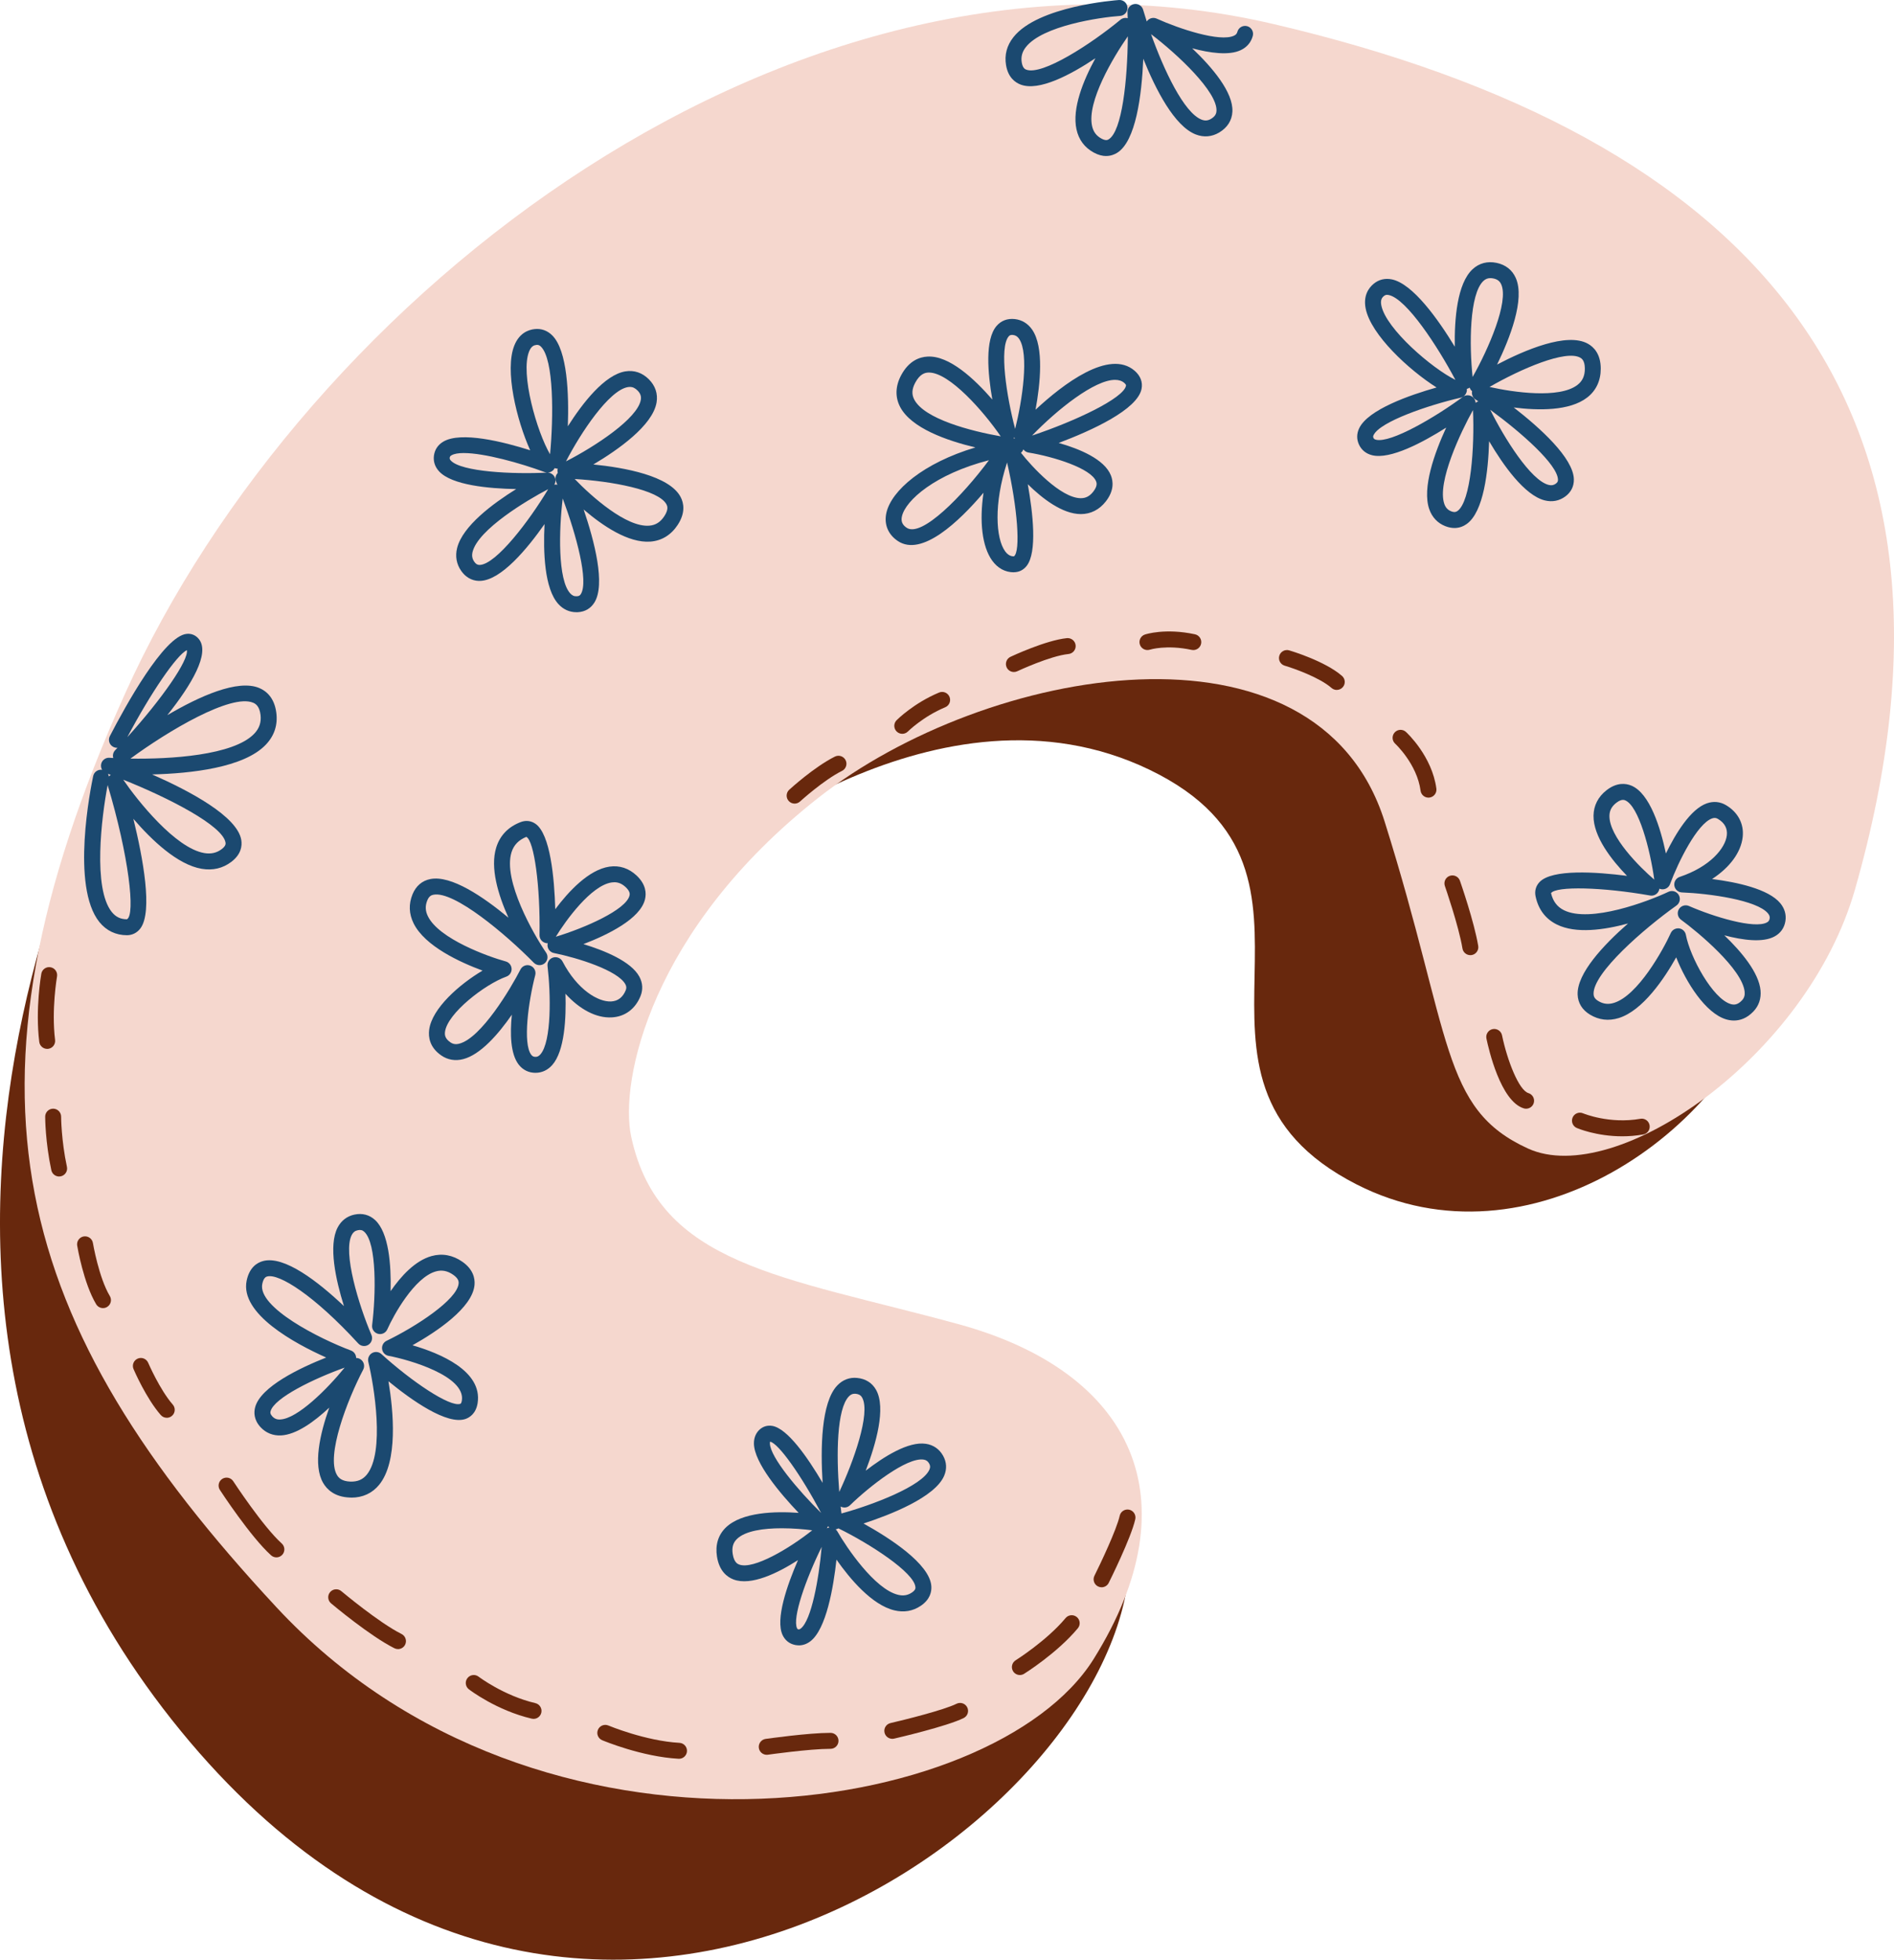 <svg id="_лой_2" xmlns="http://www.w3.org/2000/svg" width="1044.24" height="1080" viewBox="0 0 1044.24 1080"><g id="Travelling07_420242446"><g id="Travelling07_420242446-2"><g><path d="M88.65 364.85s-206.6 323.09 10.99 589.03c217.59 265.94 516.5 50.55 523.09-92.31.0.0-279.13 96.71-404.41-24.18-125.28-120.88-147.26-200.01-129.67-472.54z" fill="#68280d"/><path d="M391.96 474.74s125.72-106.42 241.77-50.55c118.69 57.14-2.2 169.24 114.29 228.58 94.59 48.19 204.4-28.57 228.58-112.09.0.0-134.07-2.2-191.21-195.61-57.14-193.41-349.46-15.39-393.42 129.67z" fill="#68280d"/></g><path d="M348 626.39c15.25 71.15 83.52 76.93 180.23 103.3s129.67 96.71 74.73 184.62c-54.95 87.91-305.5 127.48-450.56-28.57C7.33 729.69-30.03 602.22 68.87 382.43 167.77 162.64 438.11-48.35 701.86 13.19c263.74 61.54 397.65 208.29 320.89 476.94-26.37 92.31-131.87 164.84-180.23 142.86-48.35-21.98-41.76-61.54-79.12-180.23-37.36-118.69-219.79-85.72-312.1-13.19-92.31 72.53-109.89 156.05-103.3 186.82z" fill="#f5d7ce"/><g><g><path d="M26 578.04c-2.18.0-4.08-1.63-4.35-3.85-2.25-18.03.99-36.78 1.13-37.57.42-2.39 2.7-4 5.09-3.56 2.39.42 3.99 2.7 3.57 5.09-.03.18-3.15 18.27-1.07 34.96.3 2.41-1.41 4.61-3.82 4.91-.18.02-.37.03-.55.03z" fill="#68280d"/><path d="M32.6 648.37c-2.03.0-3.85-1.41-4.3-3.47-3.35-15.66-3.39-28.94-3.39-29.5.0-2.43 1.97-4.4 4.39-4.4h0c2.43.0 4.39 1.97 4.4 4.4.0.12.05 12.94 3.2 27.65.51 2.37-1 4.71-3.38 5.22-.31.07-.62.1-.92.1z" fill="#68280d"/><path d="M56.79 720.9c-1.49.0-2.95-.76-3.77-2.13-6.94-11.57-10.32-31.47-10.46-32.31-.4-2.39 1.22-4.66 3.61-5.06 2.39-.37 4.66 1.22 5.06 3.61.03.19 3.24 19.1 9.32 29.23 1.25 2.08.57 4.78-1.51 6.03-.71.43-1.49.63-2.26.63z" fill="#68280d"/><path d="M91.95 781.34c-1.22.0-2.44-.51-3.31-1.5-8.06-9.21-14.74-24.68-15.02-25.34-.96-2.23.08-4.81 2.31-5.77 2.23-.96 4.81.08 5.77 2.31.06.15 6.42 14.86 13.55 23.02 1.6 1.82 1.41 4.6-.41 6.2-.83.73-1.87 1.09-2.89 1.09z" fill="#68280d"/><path d="M152.39 858.27c-1.05.0-2.1-.37-2.94-1.13-11.29-10.16-27.53-34.98-28.21-36.03-1.33-2.03-.75-4.76 1.28-6.08 2.03-1.32 4.76-.75 6.08 1.28.16.24 16.3 24.91 26.73 34.3 1.8 1.62 1.95 4.4.33 6.21-.87.97-2.06 1.46-3.27 1.46z" fill="#68280d"/><path d="M219.42 908.82c-.66.0-1.33-.15-1.96-.46-13.5-6.75-34.06-24.01-34.93-24.75-1.86-1.56-2.1-4.34-.53-6.19 1.56-1.85 4.34-2.1 6.19-.53.21.17 20.64 17.33 33.2 23.61 2.17 1.09 3.05 3.73 1.97 5.9-.77 1.54-2.32 2.43-3.94 2.43z" fill="#68280d"/><path d="M294.16 947.28c-.33.0-.67-.04-1.01-.12-19.38-4.56-34.03-15.71-34.64-16.18-1.92-1.48-2.28-4.24-.8-6.16 1.48-1.92 4.23-2.29 6.16-.81.14.1 13.82 10.48 31.3 14.59 2.36.56 3.83 2.92 3.27 5.29-.48 2.02-2.28 3.39-4.28 3.39z" fill="#68280d"/><path d="M374.38 969.26c-.08.0-.17.0-.25.0-20.31-1.12-41.24-9.86-42.12-10.22-2.24-.94-3.29-3.52-2.34-5.76.94-2.24 3.52-3.28 5.75-2.35.2.09 20.44 8.51 39.2 9.56 2.42.13 4.28 2.21 4.14 4.63-.13 2.34-2.07 4.15-4.39 4.15z" fill="#68280d"/><path d="M422.72 967.07c-2.15.0-4.03-1.58-4.34-3.77-.34-2.4 1.33-4.63 3.73-4.98.95-.13 23.53-3.34 35.79-3.34 2.43.0 4.4 1.97 4.4 4.4s-1.97 4.4-4.4 4.4c-11.64.0-34.32 3.22-34.54 3.25-.21.03-.42.04-.63.04z" fill="#68280d"/><path d="M491.96 958.27c-2 0-3.81-1.37-4.28-3.41-.55-2.37.93-4.73 3.3-5.27 7.81-1.8 29.56-7.22 36.39-10.64 2.17-1.08 4.81-.2 5.9 1.97 1.09 2.17.21 4.81-1.97 5.9-9.15 4.58-37.15 11.07-38.34 11.34-.33.08-.67.11-.99.11z" fill="#68280d"/><path d="M562.3 923.11c-1.46.0-2.9-.73-3.73-2.06-1.29-2.06-.66-4.77 1.4-6.06.17-.11 17.13-10.79 27.53-23.27 1.55-1.86 4.32-2.11 6.19-.56 1.87 1.55 2.12 4.33.56 6.19-11.31 13.57-28.88 24.62-29.62 25.09-.72.45-1.53.67-2.32.67z" fill="#68280d"/><path d="M607.34 874.75c-.66.0-1.33-.15-1.96-.46-2.17-1.09-3.05-3.73-1.97-5.9 3.3-6.59 12.22-25.38 13.93-33.05.52-2.37 2.88-3.85 5.24-3.34 2.37.53 3.87 2.88 3.34 5.25-2.29 10.3-14.14 34.07-14.64 35.08-.77 1.54-2.32 2.43-3.94 2.43z" fill="#68280d"/></g><g><path d="M438.11 442.87c-1.19.0-2.38-.48-3.24-1.43-1.64-1.79-1.52-4.57.27-6.21.56-.51 13.77-12.57 25.18-18.27 2.17-1.08 4.81-.2 5.9 1.97 1.09 2.17.21 4.81-1.97 5.9-10.3 5.15-23.05 16.78-23.17 16.89-.84.77-1.91 1.15-2.97 1.15z" fill="#68280d"/><path d="M497.46 404.41c-1.12.0-2.25-.43-3.11-1.29-1.72-1.72-1.72-4.5.0-6.22.38-.39 9.56-9.47 23.4-15.24 2.26-.94 4.82.13 5.75 2.37.93 2.24-.12 4.82-2.37 5.75-12.24 5.1-20.48 13.26-20.56 13.34-.86.86-1.98 1.29-3.11 1.29z" fill="#68280d"/><path d="M559 370.34c-1.65.0-3.23-.93-3.98-2.52-1.03-2.2-.09-4.82 2.11-5.85.79-.37 19.5-9.13 31.1-10.29 2.42-.21 4.57 1.52 4.81 3.94s-1.52 4.57-3.94 4.81c-10.12 1.01-28.06 9.41-28.24 9.5-.61.28-1.24.42-1.87.42z" fill="#68280d"/><path d="M657.9 358.25c-.3.0-.61-.03-.92-.1-13.86-2.97-22.9-.15-22.99-.12-2.3.75-4.78-.52-5.53-2.81-.75-2.3.48-4.77 2.78-5.53.45-.15 11.22-3.65 27.59-.13 2.37.51 3.89 2.85 3.38 5.22-.44 2.06-2.27 3.47-4.3 3.47z" fill="#68280d"/><path d="M737.02 380.23c-1.03.0-2.06-.36-2.89-1.09-6.62-5.79-20.88-10.83-25.82-12.28-2.33-.68-3.66-3.13-2.98-5.46.69-2.33 3.14-3.67 5.46-2.98.8.23 19.72 5.86 29.13 14.09 1.83 1.6 2.01 4.38.41 6.2-.87 1-2.09 1.5-3.31 1.5z" fill="#68280d"/><path d="M787.57 439.58c-2.17.0-4.06-1.61-4.35-3.82-1.96-14.73-13.88-25.8-14-25.91-1.79-1.64-1.91-4.42-.27-6.21 1.64-1.79 4.42-1.91 6.21-.27.59.54 14.39 13.37 16.77 31.23.32 2.4-1.37 4.61-3.78 4.94-.2.03-.39.04-.59.04z" fill="#68280d"/><path d="M810.65 526.39c-2.11.0-3.97-1.52-4.33-3.67-2.11-12.65-9.63-34.22-9.7-34.44-.8-2.29.41-4.8 2.7-5.6 2.29-.79 4.8.41 5.6 2.7.32.91 7.84 22.49 10.08 35.9.4 2.39-1.22 4.66-3.61 5.06-.24.04-.49.06-.73.06z" fill="#68280d"/><path d="M841.42 611.01c-.42.0-.84-.06-1.26-.18-12.85-3.85-19.43-32.74-20.63-38.49-.49-2.37 1.04-4.7 3.41-5.19 2.36-.48 4.7 1.03 5.19 3.41 2.93 14.1 9.32 30.28 14.54 31.85 2.33.7 3.65 3.15 2.95 5.47-.57 1.91-2.32 3.13-4.21 3.13z" fill="#68280d"/><path d="M894.41 626.22c-14.17.0-24.51-4.35-25.05-4.58-2.23-.96-3.26-3.54-2.31-5.77.95-2.24 3.53-3.28 5.77-2.31.31.13 14.61 6 31.58 3.01 2.37-.45 4.67 1.17 5.09 3.56.42 2.39-1.17 4.67-3.56 5.09-4.02.71-7.89 1-11.51 1z" fill="#68280d"/></g></g><g><path d="M295.25 591.23c-3.78.0-6.99-1.58-9.29-4.55-4.52-5.84-4.81-16.95-3.76-27.47-7.48 10.77-17.31 22.06-26.87 24.49-4.34 1.11-8.5.4-12.02-2.03-6.47-4.45-7.21-10.17-6.69-14.18 1.53-11.78 16.7-25.06 29.43-32.59-12.31-4.54-31.82-13.45-38.02-26.05-2.58-5.25-2.78-10.62-.59-15.99 1.89-4.61 5.28-7.51 9.83-8.41 11.44-2.26 29.11 9.7 43.06 21.3-5.66-12.55-10.21-27.52-6.74-38.68 2.07-6.66 6.61-11.38 13.48-14.02 2.84-1.08 5.74-.75 8.18.96 8.18 5.72 10.38 29.86 10.89 47.06 7.27-9.7 18.43-21.79 29.86-23.46 5.54-.82 10.73.9 15 4.92 5.23 4.93 5.4 9.83 4.62 13.08-2.59 10.76-20.43 19.51-33.95 24.7 11.53 3.52 26.25 9.48 30.82 17.92 1.86 3.43 2.09 7.12.67 10.67-2.85 7.13-8.62 11.42-15.83 11.78-8.55.52-17.79-4.43-25.56-13.02.42 13.53-.47 31.57-7.3 39.28-2.49 2.81-5.69 4.29-9.24 4.29zm-4.4-59.34c.52.0 1.05.09 1.56.29 2.1.8 3.26 3.05 2.69 5.22-3.78 14.52-6.96 37.74-2.19 43.91.63.82 1.29 1.13 2.34 1.13.73.0 1.61-.16 2.66-1.33 6.29-7.08 5.77-33.62 3.97-48.69-.25-2.11 1.04-4.1 3.06-4.72 2.03-.62 4.21.28 5.2 2.16 8.17 15.67 19.66 22.37 26.77 22.05 3.8-.19 6.53-2.3 8.11-6.26.45-1.12.38-2.09-.23-3.22-4.13-7.62-26.36-14.6-39.4-17.21-1.99-.4-3.44-2.1-3.53-4.12-.02-.44.03-.88.14-1.29-.41.05-.88-.03-1.32-.16-1.93-.54-3.25-2.31-3.22-4.31.46-26.73-2.95-52.03-7.28-54.14-4.23 1.73-6.92 4.49-8.17 8.5-4.82 15.48 12.14 45.19 19.08 55.32 1.29 1.88.92 4.43-.84 5.88-1.76 1.44-4.33 1.3-5.93-.32-15.38-15.67-43.96-39.75-55.35-37.49-1.14.22-2.42.76-3.38 3.11-1.23 3.01-1.13 5.8.34 8.77 6.11 12.43 33.05 22.18 42.91 24.88 1.85.51 3.16 2.16 3.23 4.07.07 1.91-1.11 3.66-2.91 4.3-11.79 4.21-32.47 20.16-33.81 30.4-.22 1.71-.05 3.73 2.95 5.8 1.46 1.01 2.97 1.25 4.88.76 12.14-3.08 28.49-30.56 33.77-40.89.77-1.51 2.31-2.4 3.92-2.4zm47.84-45.68c-.46.0-.93.03-1.42.1-11.39 1.66-25.37 21.01-30.82 29.93 16.23-4.92 38.75-14.87 40.63-22.7.14-.59.52-2.15-2.1-4.61-1.96-1.84-3.98-2.73-6.29-2.73z" fill="#1b4970"/><path d="M956 562.42c-1.58.0-3.03-.27-4.29-.64-11.4-3.37-22.13-20.43-27.56-34.18-6.42 11.44-18.29 29.31-31.7 33.46-5.59 1.72-10.93 1.08-15.88-1.93-4.25-2.58-6.59-6.4-6.76-11.02-.42-11.65 14.15-27.22 27.8-39.18-13.28 3.61-28.78 5.76-39.25.58-6.25-3.09-10.2-8.31-11.73-15.52-.63-2.97.16-5.79 2.23-7.93 6.93-7.18 31.12-5.56 48.18-3.37-8.44-8.7-18.62-21.62-18.47-33.17.08-5.6 2.57-10.46 7.21-14.05 5.69-4.4 10.55-3.79 13.64-2.52 10.22 4.25 16.06 23.25 19.06 37.41 5.28-10.83 13.49-24.44 22.54-27.63 3.68-1.29 7.36-.95 10.65 1.02 6.59 3.93 9.92 10.31 9.15 17.48-.92 8.55-7.17 16.87-16.88 23.2 13.43 1.71 31.11 5.42 37.64 13.38 2.38 2.9 3.35 6.29 2.79 9.8-.59 3.73-2.65 6.66-5.96 8.46-6.48 3.55-17.5 2.09-27.72-.61 9.46 9.08 19.07 20.56 19.96 30.38.41 4.46-.94 8.45-3.9 11.56-3.66 3.85-7.47 5.02-10.76 5.02zm-30.83-50.82c.18.0.35.01.53.03 1.9.23 3.44 1.67 3.79 3.55 2.31 12.31 14.81 35.23 24.71 38.16 1.65.48 3.68.63 6.19-2 1.22-1.29 1.69-2.74 1.51-4.7-1.13-12.47-25.7-32.94-35.08-39.77-1.81-1.32-2.34-3.8-1.22-5.74 1.12-1.94 3.53-2.73 5.57-1.84 13.74 6.01 36.18 12.79 43.02 9.06.91-.5 1.32-1.09 1.49-2.13.12-.72.1-1.62-.9-2.83-6.02-7.33-32.31-10.98-47.46-11.57-2.12-.08-3.88-1.67-4.18-3.77-.3-2.1.94-4.12 2.96-4.79 16.75-5.61 25.21-15.84 25.98-22.97.41-3.78-1.24-6.8-4.91-8.99-1.04-.62-2.01-.7-3.22-.27-8.18 2.88-18.56 23.74-23.19 36.21-.7 1.9-2.61 3.09-4.62 2.84-.44-.05-.86-.17-1.25-.33-.06.43-.18.86-.36 1.27-.83 1.82-2.79 2.85-4.76 2.5-26.32-4.65-51.85-5.26-54.62-1.31 1.05 4.45 3.34 7.55 7.11 9.41 14.54 7.2 46.53-4.89 57.63-10.15 2.07-.98 4.52-.21 5.67 1.75 1.15 1.97.61 4.49-1.24 5.81-17.9 12.72-46.13 37.22-45.72 48.77.04 1.15.38 2.52 2.54 3.83 2.78 1.69 5.55 2.02 8.71 1.05 13.21-4.08 27.09-29.16 31.32-38.48.72-1.58 2.29-2.58 4-2.58zm-30.33-70.79c-.82.0-2.02.32-3.69 1.61-2.55 1.98-3.76 4.26-3.8 7.2-.15 11.53 16.77 28.37 24.72 35.14-2.31-16.8-8.6-40.6-16.04-43.69-.23-.1-.62-.26-1.2-.26z" fill="#1b4970"/><path d="M193.74 825.32c-.28.0-.56.0-.84-.02-8.48-.29-12.69-4.53-14.73-8.04-5.69-9.78-1.81-26.99 3.37-41.51-8.33 7.79-18.16 14.9-26.59 15.32-4.41.21-8.32-1.35-11.27-4.52-3.77-4.06-3.73-8.18-3.03-10.92 2.93-11.46 24.99-21.88 39.19-27.49-17.16-7.66-47.7-24.07-43.84-42.42 1.53-7.26 5.73-9.85 8.99-10.74 11.69-3.2 30.42 11.35 44.65 24.82-4.55-14.52-8.66-33.39-3.49-43.31 1.98-3.8 5.2-6.27 9.3-7.13 4.31-.9 8.23.12 11.34 2.99 7.61 7 8.92 24.75 8.57 39.21 5.7-8.26 13.53-16.82 22.58-19.34 5.86-1.63 11.73-.55 16.98 3.13 6.06 4.24 6.99 9.25 6.71 12.7-1.03 12.65-20.94 25.88-34.21 33.34 15.11 4.38 38.71 14.14 35.91 31.88-.93 5.87-4.55 7.97-6.63 8.71-10.17 3.56-29.74-10.29-42.53-20.77 2.77 16.52 5.36 44.19-5.11 57.04-3.79 4.66-9.08 7.1-15.32 7.1zm2.61-76.94c.81.0 1.63.22 2.36.69 1.93 1.23 2.59 3.73 1.53 5.75-8.84 16.86-20.58 47.52-14.48 58.02.87 1.5 2.59 3.51 7.44 3.68 3.92.1 6.79-1.09 9.04-3.85 10.05-12.33 4-49.05.82-62.15-.45-1.88.37-3.83 2.03-4.82 1.66-.98 3.77-.77 5.2.53 16.37 14.87 37.73 29.4 43.49 27.43.15-.06.61-.22.86-1.79 2.15-13.6-29.25-22.58-40.42-24.66-1.87-.35-3.3-1.86-3.55-3.74-.25-1.88.74-3.71 2.45-4.54 16.07-7.74 39.02-22.67 39.74-31.61.1-1.18-.16-2.8-2.99-4.78-3.16-2.21-6.2-2.8-9.57-1.86-11.8 3.29-23.31 24.15-26.75 31.91-.88 2-3.08 3.06-5.19 2.46-2.1-.58-3.46-2.61-3.19-4.78 2.05-16.46 2.69-44.98-4.34-51.44-1.01-.93-2.05-1.18-3.58-.85-1.52.32-2.54 1.12-3.31 2.59-5.06 9.71 3.97 38.96 10.85 55.12.84 1.97.13 4.26-1.66 5.42-1.8 1.16-4.18.85-5.62-.73-24.37-26.59-43.69-38.66-50.19-36.91-.54.15-1.96.54-2.71 4.07-2.73 12.98 31.75 30.35 48.88 36.73 1.72.64 2.86 2.29 2.86 4.12h0zm-6.33 5.32c-16.86 6.01-38.96 16.68-40.86 24.1-.17.65-.24 1.46.96 2.75 1.19 1.29 2.56 1.85 4.4 1.73 9.48-.46 25.66-16.52 35.5-28.58z" fill="#1b4970"/><path d="M440.44 906.76c-.71.0-1.43-.08-2.15-.23-3.09-.66-5.44-2.54-6.81-5.44-4.08-8.67 2.46-27.42 8.48-41.3-11.08 7.1-25.83 14.36-35.57 10.65-3.44-1.31-7.81-4.56-9.09-12.57-1.01-6.34.63-11.84 4.75-15.92 8.82-8.71 27.5-9.13 40.28-8.2-10.19-10.7-24.51-27.6-24.66-38.19-.05-3.74 1.52-6.11 2.84-7.43 1.94-1.94 4.52-2.77 7.24-2.32 8.37 1.36 19.44 17.22 27.79 31.4-1.18-18.91-.86-44.3 8.09-53.68 2.97-3.11 6.77-4.58 10.96-4.14 4.66.44 8.27 2.72 10.44 6.59 5.57 9.96-.02 29.66-5.73 44.52 10.24-7.89 23.57-16.23 33.13-14.82 4.16.6 7.45 2.88 9.54 6.59 1.96 3.48 2.17 7.27.61 10.97-5.02 11.93-29.83 21.59-44.5 26.37 14.03 7.77 36.6 22.15 37.41 34.57.2 3.01-.67 7.34-5.91 10.84-4.32 2.88-9.17 3.71-14.43 2.46-12.46-2.96-24.57-17.42-31.97-27.97-1.68 15.35-5.62 38.31-14.39 45.01-1.95 1.49-4.12 2.25-6.36 2.25zm12.59-54.26c-8.9 18.07-16.25 39.18-13.59 44.84.21.45.36.52.69.59.24.05.62.12 1.33-.41 5.86-4.48 10-27.13 11.57-45.02zm7.71-9.66c.38.32.71.72.97 1.17 4.93 8.67 20.57 31.84 33.48 34.9 2.86.68 5.25.28 7.52-1.22 2.11-1.41 2.05-2.45 2.01-2.95-.54-8.17-25.48-24.11-42.17-32.31-.09-.04-.17-.09-.26-.14-.28.16-.57.29-.89.39-.22.07-.44.12-.66.15zm-29.7-.61c-9.9.0-20.13 1.35-24.81 5.98-2.1 2.08-2.81 4.71-2.24 8.27.75 4.68 2.78 5.45 3.54 5.74 7.83 2.99 28-9.05 40.28-18.87-4.5-.59-10.57-1.12-16.77-1.12zm25.49-1.16c-.06.16-.13.33-.21.48-.13.26-.28.5-.45.72.32-.16.65-.29 1.01-.37.12-.03.24-.05.35-.06-.26-.22-.5-.48-.71-.76zm6.95-10.81c.14 1.31.29 2.58.45 3.82 16.99-4.63 44.7-15.13 48.54-24.26.5-1.2.45-2.14-.17-3.25-.75-1.33-1.68-1.98-3.13-2.19-9.28-1.3-29.79 14.73-40.52 25.17-1.39 1.36-3.49 1.62-5.16.71zm-38.87-35.75c-.08.15-.15.43-.14.91.11 7.61 15.77 26.09 28.25 38.36-11.11-20.91-23.47-38.31-28.11-39.27zm46.6-26.41c-1.26.0-2.24.46-3.22 1.49-6.63 6.95-6.95 31.77-5.27 52.61 7.8-16.52 17.4-43.41 12.63-51.95-.52-.93-1.36-1.91-3.6-2.13-.19-.02-.37-.03-.55-.03z" fill="#1b4970"/><path d="M69.97 515.4c-6.09.0-11.32-2.5-15.15-7.22-15.86-19.61-4.75-74.33-3.44-80.51.49-2.27 2.65-3.76 4.91-3.43-.55-.92-.76-2.04-.52-3.16.45-2.15 2.4-3.63 4.61-3.47.65.04 1.34.09 2.06.13-.43-1.46-.08-3.11 1.04-4.28.44-.45.87-.91 1.3-1.37-.79.06-1.59-.09-2.34-.48-2.16-1.11-3-3.76-1.88-5.92 8.55-16.54 29.79-55.12 42.34-56.36 2.66-.3 5.06.76 6.76 2.88 6.27 7.83-4.13 25.22-17.41 41.92 17.54-10.32 38.83-19.97 50.72-14.95 3.69 1.56 8.32 5.2 9.38 13.69.84 6.69-1.1 12.58-5.76 17.49-12.08 12.75-41.47 15.92-62.73 16.44 20.61 9.06 47.17 23.15 49.18 36.23.48 3.17-.07 7.8-5.46 11.91-4.73 3.6-10.25 4.9-16.4 3.86-13.34-2.26-27.55-15.8-37.66-27.55 5.28 21.46 10.8 51.07 3.92 60.34-1.82 2.46-4.48 3.81-7.46 3.81zm-10.62-82.75c-3.39 17.69-8.22 56.98 2.31 70 2.19 2.7 4.83 3.96 8.31 3.96 4.79-2.24 1.07-34.96-10.62-73.96zm8.59-2.96c7.87 11.51 28.74 37.74 44.71 40.44 3.71.62 6.85-.09 9.6-2.19 2.37-1.8 2.17-3.05 2.09-3.58-1.42-9.32-31.29-24.65-56.41-34.67zm-8.4-3.22c.25.45.41.94.49 1.46.29-.35.64-.65 1.04-.89-.51-.19-1.02-.38-1.53-.57zm12.37-8.4c21.71.35 56.87-1.7 68.31-13.77 2.8-2.95 3.91-6.34 3.42-10.35-.59-4.7-2.61-6.07-4.07-6.68-12.1-5.12-46.79 15.45-67.65 30.8zm31.12-59.76c-5.55 2.57-19.85 23.44-32.84 47.95 19.32-21.32 33.9-42.47 32.84-47.95z" fill="#1b4970"/><path d="M317.8 337.39c-3.82.0-7.23-1.53-9.91-4.46-7.8-8.5-8.43-28.91-7.66-44.11-9.56 13.63-23.86 30.84-35.37 31.3-2.93.15-7.21-.74-10.56-5.49-2.63-3.72-3.41-8.1-2.26-12.66 3.03-12.06 19.65-24.43 32.55-32.44-15.32-.28-35.48-2.18-42.48-9.74-2.3-2.48-3.29-5.49-2.86-8.71.44-3.27 2.2-5.92 5.11-7.66 9.77-5.87 33.35.1 47.96 4.73-7.48-16.58-14.25-44.23-8.71-57.84 2.72-6.68 7.57-8.56 11.16-8.95 3.66-.4 7.03.8 9.72 3.49 8.38 8.37 9.21 32.49 8.58 50.09 8.16-12.84 20.24-28.41 31.76-30.28 4.81-.76 9.26.72 12.88 4.34 3.6 3.59 5.08 8.01 4.29 12.77-2.11 12.7-21.21 26.11-34.86 34.2 17.12 1.71 41.98 6.2 48.12 17.94 1.71 3.26 2.81 8.57-1.59 15.32-3.65 5.59-8.86 8.79-15.08 9.25-12.15.9-26.39-8.75-36.8-17.7 5.94 17.45 12.16 41.35 5.91 51.3-2.04 3.26-5.2 5.09-9.12 5.3-.26.01-.51.02-.76.02zm-7.55-62.68c-2.13 17.34-2.76 44.78 4.12 52.28 1.1 1.2 2.2 1.73 3.73 1.6 1.2-.06 1.71-.5 2.14-1.19 4.39-6.99-2.43-32.45-9.99-52.69zm-8.02-5.13c-11.92 6.19-38.59 22.26-41.67 34.53-.52 2.09-.23 3.82.92 5.45 1.14 1.62 2.13 1.79 3.03 1.78 9.1-.36 27.44-24.5 37.72-41.76zm14.62-5.61c9.29 9.65 28.43 26.71 41.08 25.73 3.53-.26 6.19-1.94 8.37-5.28 2.51-3.86 1.53-5.74 1.16-6.44-4.23-8.08-30.53-12.81-50.61-14zm-10.61 3.07c.35.0.71.04 1.06.13-.24-.58-.48-1.16-.72-1.73-.7-1.67-.29-3.57.95-4.81-.04-.12-.07-.23-.09-.35-.15-.69-.13-1.38.04-2.03-.44.06-.92-.04-1.38-.18-.1-.03-.2-.06-.3-.1-.11.22-.23.43-.38.64-.84 1.17-2.17 1.83-3.54 1.84 1.97.01 3.7 1.34 4.22 3.27.31 1.17.12 2.38-.47 3.37.2-.03.41-.04.61-.04zm-50.51-17.37c-2.99.0-5.37.39-6.86 1.28-.68.41-.85.77-.92 1.28-.06.42-.05.88.6 1.58 5.78 6.25 34.49 7.62 53.05 6.64.07.0.14.0.21.0-.5.0-1.01-.09-1.5-.27-13.51-5.03-33.35-10.5-44.58-10.5zm91.53-36.44c-.33.0-.68.03-1.03.09-10.5 1.7-26.15 25.37-34.18 40.94 15.95-8.17 39.54-23.58 41.26-33.95.32-1.95-.24-3.53-1.83-5.12-1.34-1.34-2.67-1.97-4.22-1.97zm-51.13-23.17c-.13.0-.26.0-.4.03-1.32.15-2.82.68-3.99 3.53-5.01 12.27 4.3 44.46 11.53 56.74 1.93-20.37 2.19-52.13-5-59.3-.69-.69-1.33-1-2.14-1z" fill="#1b4970"/><path d="M801.9 290.98c-1.51.0-3.19-.29-5.03-1.01-4.24-1.66-7.3-4.88-8.85-9.33-4.1-11.74 2.97-31.21 9.33-44.99-12.95 8.19-30.82 17.7-40.83 15.23-3.29-.81-5.77-2.78-7.18-5.7-1.43-2.97-1.42-6.15.05-9.2 4.93-10.28 27.9-18.26 42.65-22.44-15.37-9.73-36.23-29.09-39.09-43.51-1.4-7.07 1.62-11.31 4.39-13.62 2.84-2.36 6.31-3.19 10.03-2.44 11.61 2.38 25.57 22.06 34.72 37.11-.25-15.21 1.27-34.86 9.86-42.76 3.58-3.29 8.12-4.49 13.14-3.46 4.98 1.03 8.65 3.9 10.61 8.31 5.23 11.77-3.35 33.47-10.3 47.74 15.24-7.99 38.47-17.92 50.06-11.49 3.22 1.79 7.06 5.61 7.1 13.66.03 6.67-2.56 12.22-7.51 16.02-9.66 7.44-26.85 7.21-40.47 5.46 14.57 11.31 32.9 27.85 33.16 39.6.08 3.84-1.55 7.11-4.71 9.44-3.33 2.45-7.25 3.2-11.36 2.17-11.19-2.82-22.94-19.5-30.66-32.62-.49 16.64-2.96 38.88-12.32 45.6-1.59 1.14-3.88 2.24-6.81 2.24zm10.22-65c-6.55 11.72-19.98 39.82-15.8 51.76.71 2.03 1.91 3.31 3.76 4.04 1.85.72 2.78.34 3.51-.18 7.4-5.31 9.44-35.56 8.53-55.62zm9.52-.13c7.76 15.66 22.32 38.91 32.2 41.39 1.58.39 2.77.18 3.99-.72.97-.72 1.15-1.36 1.14-2.17-.18-8.25-19.88-25.76-37.33-38.51zm-14.93-7.25c-.41.26-.87.46-1.37.57-17.8 4.1-44.47 13.19-48.02 20.6-.35.72-.29 1.11-.06 1.58.18.37.44.76 1.37.99 8.26 2 33.01-12.6 47.95-23.64.04-.03.09-.06.13-.09zm2.48-.77c1.05.0 2.1.38 2.93 1.12.91.81 1.41 1.93 1.46 3.07.41-.36.9-.66 1.44-.85-.52-.36-1.04-.7-1.55-1.05-1.51-1.01-2.21-2.82-1.85-4.54-.09-.07-.18-.15-.27-.24-.51-.49-.87-1.09-1.09-1.72-.37.26-.79.47-1.25.61-.1.03-.2.06-.3.08.03.24.05.49.03.74-.05 1.42-.79 2.69-1.91 3.46.72-.45 1.53-.68 2.35-.68zm12.06-4.58c13.06 2.95 38.44 6.61 48.46-1.12 2.8-2.15 4.1-5.02 4.08-9.01-.02-4.6-1.88-5.63-2.57-6.02-7.99-4.45-32.54 6.1-49.97 16.14zm-56.48-50.77c-.68.0-1.24.22-1.8.69-1.02.85-1.99 2.12-1.39 5.14 2.57 13 28.05 34.77 40.84 41.04-9.59-18.07-26.85-44.74-36.8-46.77-.31-.06-.59-.1-.85-.1zm56.91-9.2c-1.45.0-2.66.49-3.76 1.5-7.83 7.2-7.88 35.57-6.01 52.99 8.82-15.59 20.04-41.45 15.78-51.05-.8-1.8-2.14-2.81-4.34-3.26-.59-.12-1.14-.18-1.66-.18z" fill="#1b4970"/><path d="M559 315.4c-4.79.0-8.94-2.24-11.99-6.48-5.53-7.67-7.11-21.53-4.75-37.37-13.53 15.92-34.02 35.44-47.23 26.62-5.42-3.61-7.73-9.27-6.33-15.53 2.76-12.33 20.39-27.49 49.08-36.05-15.88-3.79-35.44-10.68-41.52-22.37-2.83-5.43-2.61-11.49.63-17.51 4.32-8.02 10.22-9.96 14.41-10.18 12-.79 26.01 12.37 35.82 23.67-2.59-14.67-4.12-33.01 2.31-40.54 2.52-2.94 6-4.26 10.05-3.82 3.98.44 7.31 2.49 9.65 5.92 6.54 9.59 4.41 29.87 1.81 44.04 15.08-14.03 40.61-33.62 54.66-21.45 3.19 2.76 4.53 6.31 3.78 10-2.34 11.48-27.58 22.94-45.67 29.76 11.43 3.25 25.26 8.94 28.8 17.95 1.27 3.23 1.81 8.32-2.8 14.25-3.57 4.59-8.34 7.01-13.78 7.01h-.08c-10.18-.05-21.2-8.61-29.19-16.46 2.83 15.77 5.3 37.49-.62 45.01-1.8 2.29-4.24 3.49-7.05 3.49zm-3.76-60.53c-7.44 22.79-6.21 41.82-1.1 48.92 1.83 2.53 3.65 2.82 4.86 2.82 3.81-2.54 2-26.89-3.76-51.74zm-10-1.24c-29.62 7.62-46 22.11-47.97 30.94-.61 2.73.2 4.67 2.62 6.29 8.31 5.54 30.99-17.88 45.35-37.23zm17.67-4.09c5.82 7.45 21.86 24.97 32.98 25.02h.04c2.75.0 4.92-1.15 6.84-3.62 2.51-3.22 1.82-4.98 1.56-5.64-2.84-7.23-23.49-13.65-37.26-15.89-1.17-.19-2.18-.84-2.85-1.76-.27.74-.73 1.39-1.32 1.89zm-4.1-7.97c.24.03.48.06.71.09-.11-.2-.2-.4-.27-.61-.13.18-.28.36-.44.52zm-46.62-36.26c-.15.0-.3.0-.45.01-1.82.09-4.54.77-7.12 5.56-1.87 3.49-2.06 6.43-.57 9.29 5.61 10.78 31.32 17.42 47.69 20.3-9.56-13.91-28.29-35.16-39.55-35.16zm102.56 4.03c-11.21.0-31.58 16.06-45.74 30.71 24.32-8.13 50.39-20.59 51.78-27.42.05-.24.14-.67-.92-1.6-1.34-1.16-3.08-1.69-5.11-1.69zm-56.79-24.77c-.93.0-1.41.32-1.84.83-5.3 6.19-1.16 33.18 3.57 50.97 3.98-15.73 7.77-41.44 2.19-49.63-.9-1.32-1.94-1.98-3.36-2.14-.2-.02-.39-.03-.56-.03z" fill="#1b4970"/><path d="M609.87 85.99c-1.99.0-4.28-.52-6.83-1.91-5.09-2.78-8.3-7.09-9.54-12.83-2.5-11.5 3.73-26.86 10.44-39.15-13.75 9.17-31.08 18.32-41.16 14.54-3.08-1.15-6.98-3.95-8.11-10.76-.94-5.61.43-10.79 4.07-15.39C572.26 3.33 615.11.14 616.93.01c2.38-.19 4.52 1.65 4.69 4.07.17 2.42-1.65 4.52-4.08 4.69-11.31.8-42.69 5.44-51.92 17.16-2.06 2.61-2.81 5.4-2.29 8.5.54 3.23 1.93 3.74 2.52 3.97 8.84 3.28 35.66-14.1 51.89-27.51 1.15-.95 2.66-1.23 4.01-.84-.03-1.12-.06-2.22-.11-3.3-.08-2.22 1.5-4.15 3.69-4.51 2.18-.36 4.31.99 4.92 3.12.59 2.04 1.26 4.22 2 6.49 1.18-1.79 3.5-2.49 5.48-1.58 12.36 5.58 34.85 13.07 42.62 9.4 1.06-.5 1.6-1.12 1.87-2.13.62-2.34 3.02-3.75 5.38-3.11 2.35.62 3.74 3.03 3.11 5.38-.94 3.51-3.22 6.21-6.6 7.81-6.51 3.09-17.05 1.61-26.81-1 11.06 10.52 22.7 24.22 22.17 34.9-.24 4.82-2.74 8.78-7.22 11.47-4.09 2.45-8.59 2.82-13.02 1.09-11.77-4.62-22.06-24.74-28.89-41.71-.88 20.36-4.12 45.47-14.42 51.85-1.5.93-3.54 1.75-6.05 1.75zm11.95-65.97c-8.09 11.57-22.64 36.01-19.73 49.38.7 3.22 2.34 5.43 5.16 6.97 2.5 1.36 3.54.71 4.04.4 7.35-4.55 10.34-32.6 10.53-56.75zm12.8-1.2c7.1 19.88 18.13 43.29 27.83 47.1 1.9.75 3.53.61 5.28-.44 2.51-1.51 2.91-3.13 2.97-4.38.52-10.5-21.3-31.03-36.07-42.27z" fill="#1b4970"/></g></g></g></svg>